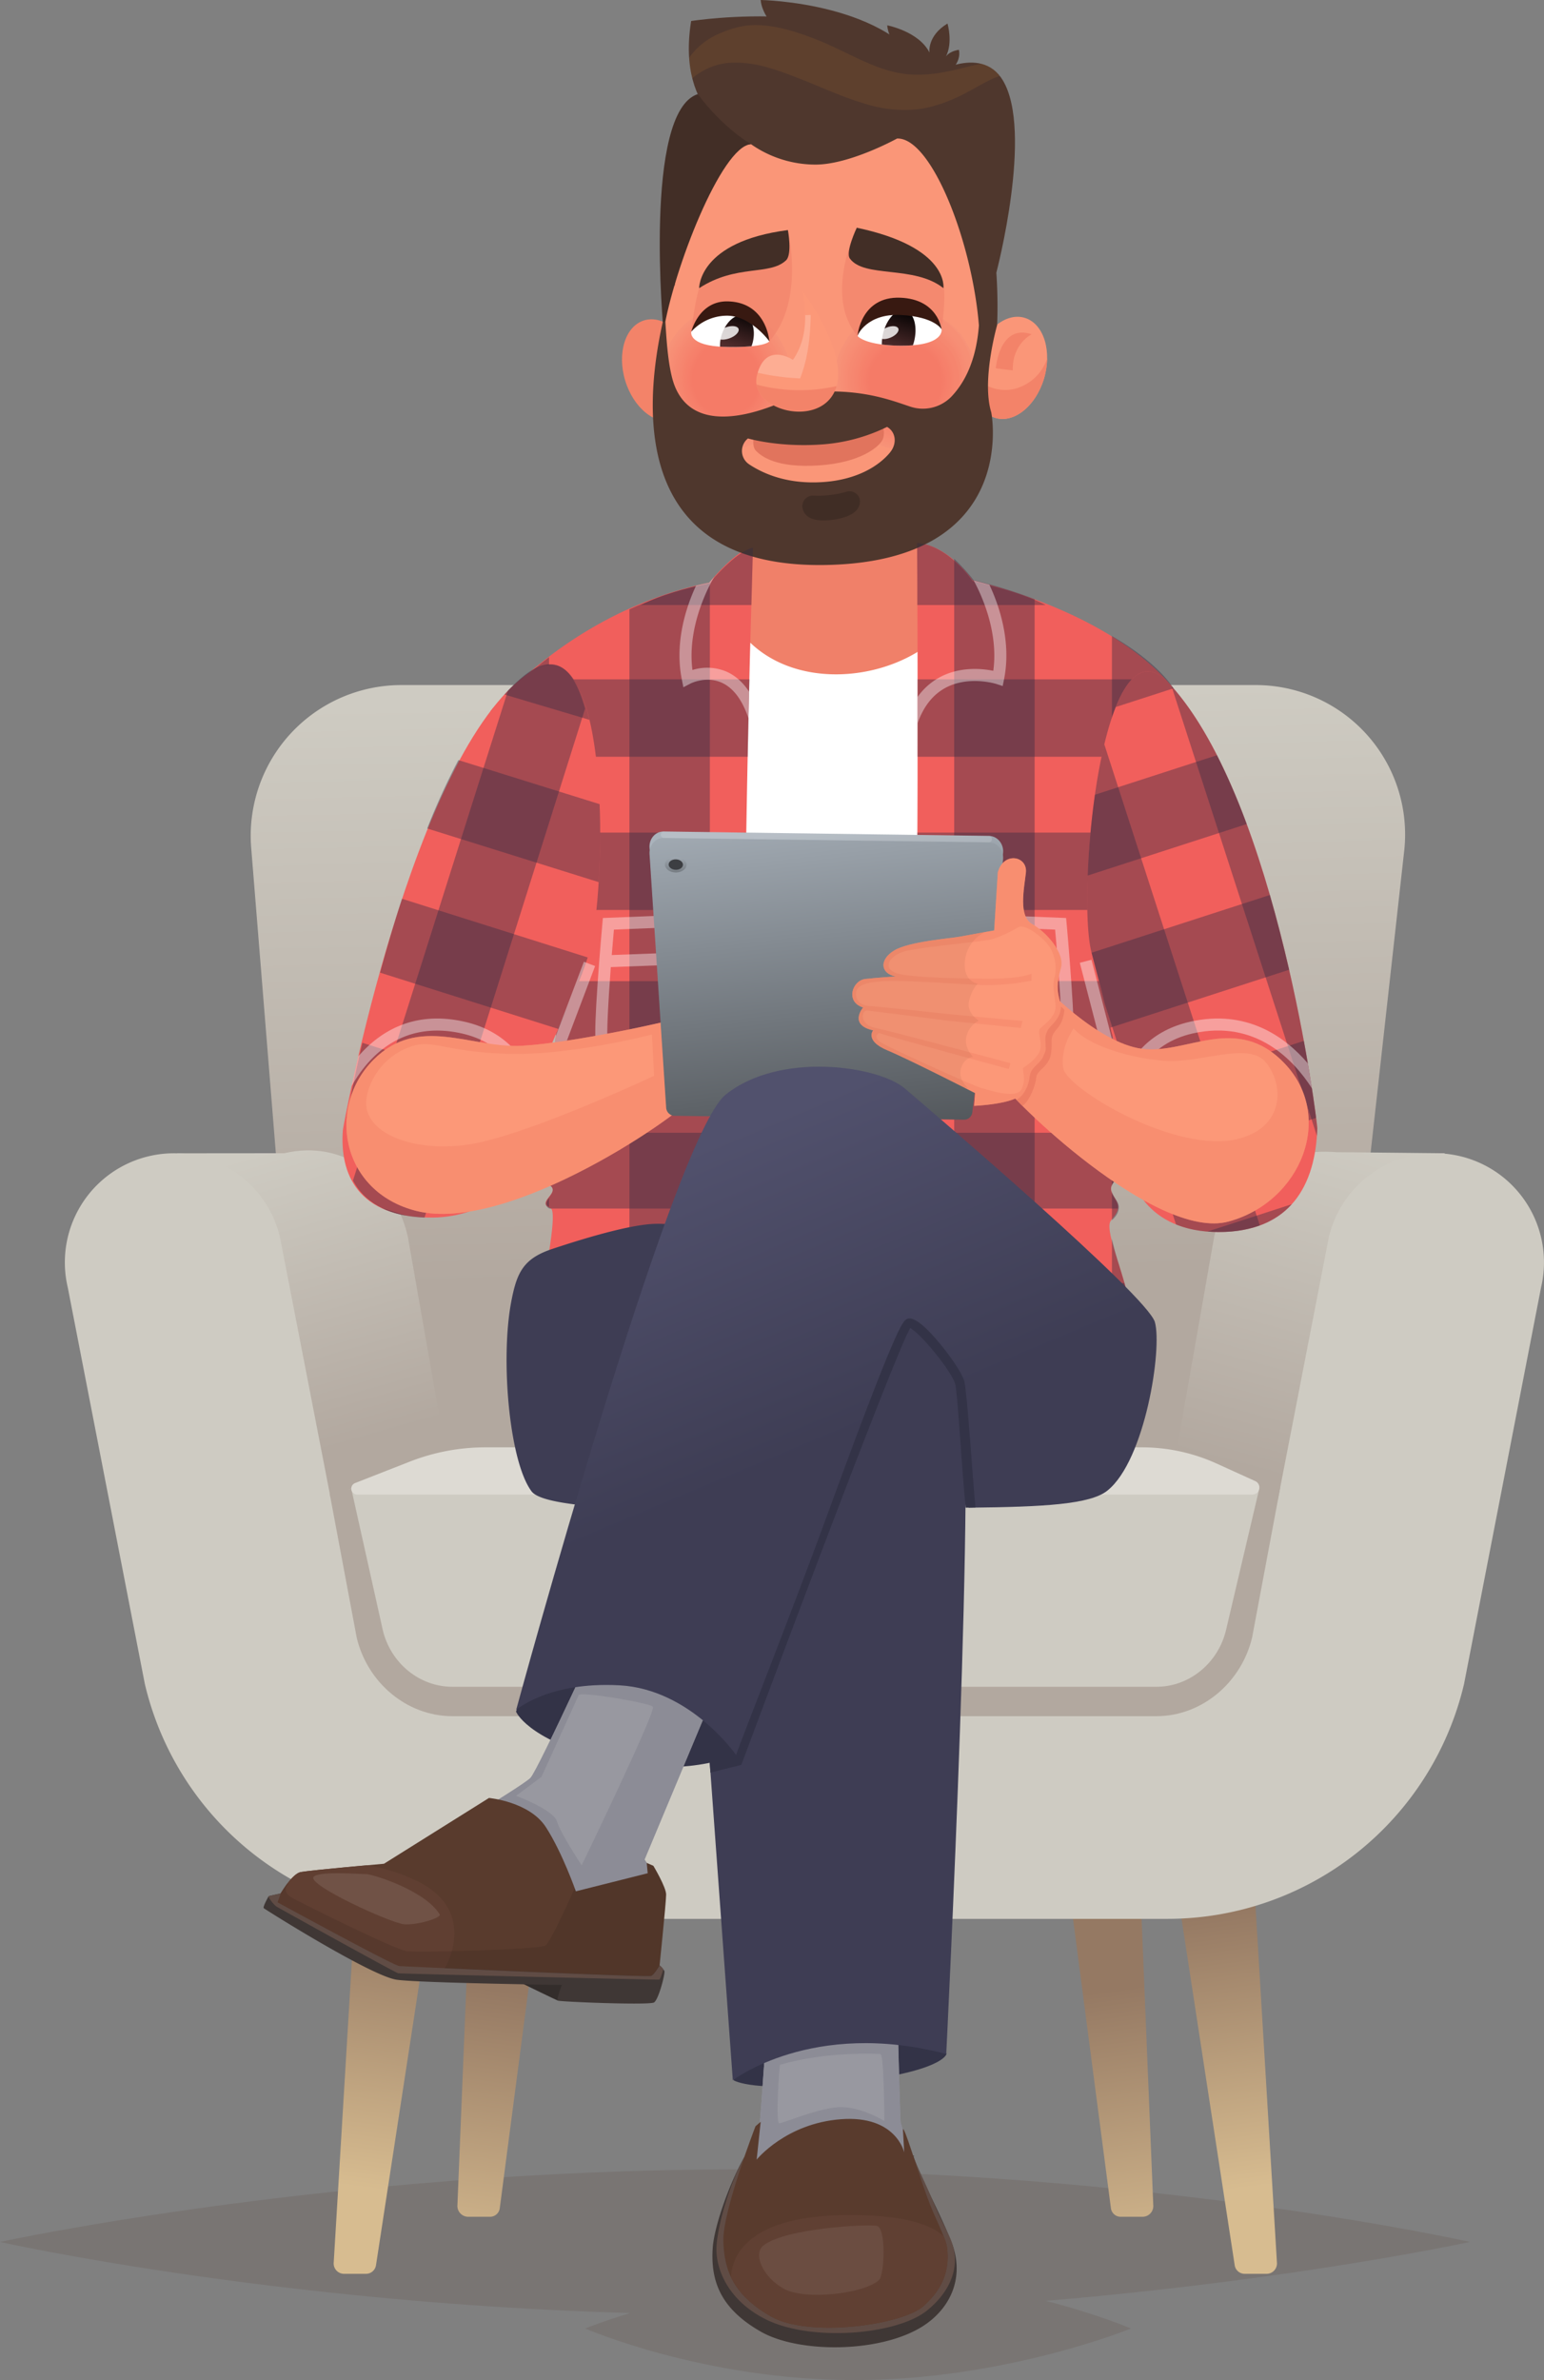 <svg xmlns="http://www.w3.org/2000/svg" xmlns:xlink="http://www.w3.org/1999/xlink" viewBox="0 0 998.37 1537.9"><rect x="0" y="0" width="998.37" height="1537.9" fill="#808080" stroke="none"/><defs><style>.cls-1,.cls-101{fill:#42210b;}.cls-1,.cls-82{opacity:0.11;}.cls-2{fill:url(#Áåçûìÿííûé_ãðàäèåíò_15);}.cls-3{fill:url(#Áåçûìÿííûé_ãðàäèåíò_11);}.cls-4{fill:url(#Áåçûìÿííûé_ãðàäèåíò_11-2);}.cls-5{fill:url(#Áåçûìÿííûé_ãðàäèåíò_11-3);}.cls-6{fill:url(#Áåçûìÿííûé_ãðàäèåíò_11-4);}.cls-7{fill:url(#Áåçûìÿííûé_ãðàäèåíò_15-2);}.cls-8{fill:url(#Áåçûìÿííûé_ãðàäèåíò_15-3);}.cls-9{fill:#cecbc2;}.cls-10{fill:#b2a89f;}.cls-11{fill:#dddad3;}.cls-12,.cls-74{fill:#f08069;}.cls-111,.cls-112,.cls-13,.cls-81,.cls-83,.cls-85,.cls-90,.cls-98{fill:#fff;}.cls-14{fill:#f15f5c;}.cls-15{fill:#f38369;}.cls-16{fill:#381911;}.cls-17{fill:#fa9678;}.cls-18{opacity:0.45;}.cls-19{fill:#f49078;}.cls-20{fill:#f48f77;}.cls-21{fill:#f48e77;}.cls-22{fill:#f48d76;}.cls-23{fill:#f48c75;}.cls-24{fill:#f48b75;}.cls-25{fill:#f48a74;}.cls-26{fill:#f38973;}.cls-27{fill:#f38872;}.cls-28{fill:#f38772;}.cls-29{fill:#f38671;}.cls-30{fill:#f38570;}.cls-31{fill:#f38470;}.cls-32{fill:#f3836f;}.cls-33{fill:#f3826e;}.cls-34{fill:#f3816e;}.cls-35{fill:#f3806d;}.cls-36{fill:#f37f6c;}.cls-37{fill:#f37e6c;}.cls-38{fill:#f37d6b;}.cls-39{fill:#f37c6a;}.cls-40{fill:#f27b69;}.cls-41{fill:#f27a69;}.cls-42{fill:#f27968;}.cls-43{fill:#f27867;}.cls-44{fill:#f27767;}.cls-45{fill:#f27666;}.cls-46{fill:#f27565;}.cls-47{fill:#f27464;}.cls-48{fill:#f27363;}.cls-49{fill:#f27263;}.cls-50{fill:#f27162;}.cls-51{fill:#f27061;}.cls-52{fill:#f26f61;}.cls-53{fill:#f16e60;}.cls-54{fill:#f16d5f;}.cls-55{fill:#f16c5e;}.cls-56{fill:#f16b5e;}.cls-57{fill:#f16a5d;}.cls-58{fill:#f1695c;}.cls-59{fill:#f1685c;}.cls-60{fill:#f1675b;}.cls-61{fill:#f1665a;}.cls-62{fill:#f1655a;}.cls-63{fill:#f16459;}.cls-64{fill:#f16358;}.cls-65{fill:#f16258;}.cls-66{fill:#f16157;}.cls-67{fill:#f06056;}.cls-68{fill:#f05f55;}.cls-69{fill:#f05e55;}.cls-70{fill:#f05d54;}.cls-71{fill:#f05c53;}.cls-72{fill:#f05b53;}.cls-73{fill:#f05a52;}.cls-74{opacity:0.58;}.cls-75{fill:#e1745d;}.cls-76{fill:url(#Áåçûìÿííûé_ãðàäèåíò_4);}.cls-77{fill:url(#Áåçûìÿííûé_ãðàäèåíò_4-2);}.cls-78{fill:#422e26;}.cls-79{fill:#6c332e;}.cls-80{fill:#4f372d;}.cls-81{opacity:0.12;}.cls-82{fill:#dd892f;}.cls-83{opacity:0.82;}.cls-84{fill:#fc9878;}.cls-85{opacity:0.2;}.cls-86{opacity:0.19;}.cls-87{opacity:0.08;}.cls-88,.cls-90{opacity:0.4;}.cls-89{fill:#312a42;}.cls-91{fill:#333347;}.cls-92{fill:#f58569;opacity:0.5;}.cls-93{fill:#9898a0;}.cls-94{fill:#8c8c96;}.cls-95{fill:#e7745d;opacity:0.56;}.cls-96{fill:url(#Áåçûìÿííûé_ãðàäèåíò_6);}.cls-97{fill:url(#Áåçûìÿííûé_ãðàäèåíò_6-2);}.cls-98{opacity:0.15;}.cls-99{fill:url(#Áåçûìÿííûé_ãðàäèåíò_6-3);}.cls-100{fill:#3c3e42;}.cls-101{opacity:0.06;}.cls-102{fill:#3f3735;}.cls-103{fill:#604c45;}.cls-104{fill:#593b2d;}.cls-105{fill:#3e3d54;}.cls-106{fill:#332d2b;}.cls-107{fill:url(#Áåçûìÿííûé_ãðàäèåíò_17);}.cls-108{fill:#603f32;}.cls-109{opacity:0.09;}.cls-110{fill:#604033;}.cls-111{opacity:0.07;}.cls-112{opacity:0.1;}</style><linearGradient id="Áåçûìÿííûé_ãðàäèåíò_15" x1="533.21" y1="448.91" x2="541.96" y2="825.29" gradientUnits="userSpaceOnUse"><stop offset="0" stop-color="#cecbc2"/><stop offset="1" stop-color="#b2a89f"/></linearGradient><linearGradient id="Áåçûìÿííûé_ãðàäèåíò_11" x1="229.42" y1="1413.36" x2="253.51" y2="1235.36" gradientUnits="userSpaceOnUse"><stop offset="0" stop-color="#d7bc90"/><stop offset="1" stop-color="#957963"/></linearGradient><linearGradient id="Áåçûìÿííûé_ãðàäèåíò_11-2" x1="295.89" y1="1469.34" x2="320.75" y2="1285.7" gradientTransform="matrix(1, 0, 0.03, 1, -37.93, 0)" xlink:href="#Áåçûìÿííûé_ãðàäèåíò_11"/><linearGradient id="Áåçûìÿííûé_ãðàäèåíò_11-3" x1="1315.04" y1="1413.36" x2="1339.14" y2="1235.36" gradientTransform="matrix(-1, 0, 0, 1, 2127.12, 0)" xlink:href="#Áåçûìÿííûé_ãðàäèåíò_11"/><linearGradient id="Áåçûìÿííûé_ãðàäèåíò_11-4" x1="1381.51" y1="1469.34" x2="1406.37" y2="1285.7" gradientTransform="matrix(-1, 0, -0.03, 1, 2165.05, 0)" xlink:href="#Áåçûìÿííûé_ãðàäèåíò_11"/><linearGradient id="Áåçûìÿííûé_ãðàäèåíò_15-2" x1="166.37" y1="744.99" x2="220.41" y2="934.99" xlink:href="#Áåçûìÿííûé_ãðàäèåíò_15"/><linearGradient id="Áåçûìÿííûé_ãðàäèåíò_15-3" x1="883.15" y1="735.98" x2="823.79" y2="954.21" xlink:href="#Áåçûìÿííûé_ãðàäèåíò_15"/><linearGradient id="Áåçûìÿííûé_ãðàäèåíò_4" x1="473.64" y1="247.36" x2="484.05" y2="219.61" gradientTransform="translate(-5.37 -9.04) rotate(-1.2)" gradientUnits="userSpaceOnUse"><stop offset="0" stop-color="#5c3333"/><stop offset="1"/></linearGradient><linearGradient id="Áåçûìÿííûé_ãðàäèåíò_4-2" x1="577.81" y1="250.61" x2="587.56" y2="221.06" xlink:href="#Áåçûìÿííûé_ãðàäèåíò_4"/><linearGradient id="Áåçûìÿííûé_ãðàäèåíò_6" x1="527.25" y1="537.76" x2="548.74" y2="695.78" gradientTransform="matrix(1, 0.01, 0, 1, 0, -6.31)" gradientUnits="userSpaceOnUse"><stop offset="0" stop-color="#aab3bc"/><stop offset="1" stop-color="#4c5054"/></linearGradient><linearGradient id="Áåçûìÿííûé_ãðàäèåíò_6-2" x1="523.64" y1="504.99" x2="554.73" y2="753.76" xlink:href="#Áåçûìÿííûé_ãðàäèåíò_6"/><linearGradient id="Áåçûìÿííûé_ãðàäèåíò_6-3" x1="436.86" y1="552.86" x2="437.3" y2="576.08" xlink:href="#Áåçûìÿííûé_ãðàäèåíò_6"/><linearGradient id="Áåçûìÿííûé_ãðàäèåíò_17" x1="442.17" y1="745.42" x2="522.7" y2="937.62" gradientUnits="userSpaceOnUse"><stop offset="0" stop-color="#51516d"/><stop offset="1" stop-color="#3e3d54"/></linearGradient></defs><g id="Layer_2" data-name="Layer 2"><g id="Ñëîé_1" data-name="Ñëîé 1"><path class="cls-1" d="M950.49,1448.68s-209.4-46.87-471.88-46.87S0,1448.68,0,1448.68s176,39.37,407.43,45.94c-18.27,5.58-29,10-29,10s76.59,33.32,174,33.32,178.8-33.32,178.8-33.32-21-9.16-55.11-17.87C837.71,1473.13,950.49,1448.68,950.49,1448.68Z"/><path class="cls-2" d="M855.83,1018.2H200.42L162.5,548.75a97.38,97.38,0,0,1,97-106.08H812a96.56,96.56,0,0,1,95.83,108.41Z"/><path class="cls-3" d="M236.67,1469.28H222.46a6.7,6.7,0,0,1-6.7-6.9l14.33-237.76h49.75L243.1,1463.88A6.52,6.52,0,0,1,236.67,1469.28Z"/><path class="cls-4" d="M316.86,1432.41H302.65a7,7,0,0,1-6.9-6.9l10-245.42H355.5L323.14,1427A6.31,6.31,0,0,1,316.86,1432.41Z"/><path class="cls-5" d="M804.82,1469.28H819a6.7,6.7,0,0,0,6.7-6.9L811.4,1224.62H761.66l36.73,239.26A6.52,6.52,0,0,0,804.82,1469.28Z"/><path class="cls-6" d="M724.63,1432.41h14.22a6.93,6.93,0,0,0,6.89-6.9l-10-245.42H686L718.35,1427A6.31,6.31,0,0,0,724.63,1432.41Z"/><path class="cls-7" d="M149.86,975.52H294.72L263.61,798.61c-8.94-37.89-41.84-62.37-79.74-53.43h0l-69.22.06Z"/><path class="cls-8" d="M899,975.52H754.1l31.1-176.91c8.95-37.89,39.95-57.13,79.22-54.09l2.17,0,67.58.69Z"/><path class="cls-9" d="M814,963c-13.92-6.55-34.39-8.85-48.33-15.34-4.89-2.28-9.83-4.36-14.73-6.5H276.25A14.86,14.86,0,0,1,274,942.4l-3.52,1.54c-3.47,2-90.58,37.13-99.9,40v133.49a11.17,11.17,0,0,0,11.13,11.14H867.83A11.17,11.17,0,0,0,879,1117.45V997.08C854.81,987.84,837.36,974.05,814,963Z"/><path class="cls-9" d="M944.06,747.08a70.51,70.51,0,0,0-84.83,52.43l-49.83,256.3a55.67,55.67,0,0,1-54.28,43.09h-470a55.67,55.67,0,0,1-54.27-43.09L181.05,799.53a70.49,70.49,0,0,0-84.8-52.42h0a70.49,70.49,0,0,0-52.43,84.81L93.65,1088.1a197,197,0,0,0,191.51,151.81h470a197,197,0,0,0,191.51-151.77L996.47,831.9a70.52,70.52,0,0,0-52.41-84.82Z"/><path class="cls-10" d="M230.65,1058.18c6.82,28.92,32.27,50.77,61.88,50.77H747.75c29.61,0,55.06-22,61.89-50.89l18.19-96.92-13.54.67-21.54,91.55c-5,21-23.47,36.59-45,36.59H292.53c-21.53,0-40-15.53-45-36.58l-20.39-91.44-14,3.05Z"/><path class="cls-11" d="M809.78,965.75H231a3.85,3.85,0,0,1-1.4-7.44l35.3-13.82a134.29,134.29,0,0,1,49-9.26H738.35a116.75,116.75,0,0,1,48.25,10.44l25.06,11.38A4.55,4.55,0,0,1,809.78,965.75Z"/><path class="cls-12" d="M605,372.7a398.46,398.46,0,0,0-64.55-5,333.78,333.78,0,0,0-66.14,6.3V480.26H605Z"/><path class="cls-12" d="M538.06,270.51h0c-29.52-.17-51.49,11.12-50,30.33l-2.17,69.67v30.95c1.48,19.21,33.14,11,62.65,11.16s48.37,5.51,46.89-13.71l-2.39-53-3-38.74C588.49,287.92,567.58,270.68,538.06,270.51Z"/><path class="cls-13" d="M615.33,398.41a61.18,61.18,0,0,1-22.48,23.12c-32,19.23-79.68,20.58-107.61-6.14a75.07,75.07,0,0,1-20.64-34.57V825c0,16.69-3.23,37.55.46,53.78,9.4-7.07,20-3.4,28.94,3,7.86,5.65,16.19,12.7,25.82,11.64,7.61-.85,13.76-6.68,21.16-8.64,9.92-2.64,20.3,2,30.57,1.74,8.07-.2,15.8-3.44,23.86-4,12.86-.83,20.91,1.1,20.33-13.06-.2-5-.41-9.87-.41-14.85V398.41Z"/><path class="cls-14" d="M486.91,353.2c-11.58,2.6-28.29,23.33-28.29,23.33-89.63,18.16-141.48,83-141.48,83L326,596.92l38.42,7.28c-.33,18.12-3.94,35.3-4.28,53.42-.16,9-6,72-3.36,79.3,1.54,4.29,6,8,4.86,12.41-2.86,1.66-5.82,3.41-7.66,6.16s-2.18,6.8.13,9.16c1,1.06,2.55,1.75,3.08,3.14,1.52,3.94-6.28,7.67-3.9,11.16.68,1,2,1.37,3,2,4.79,3.17-6.75,59.47-9.29,64.28s-2.82,11.58,1.45,15c2.9,2.29,7.88,3.43,7.74,7.12-.11,2.92-3.68,4.55-4.45,7.36s1.75,5.68,4.58,6.39c2.54.64,5.81-.06,8.32-.47-.74.12,3.35,4.45,3.72,4.71,2.36,1.65,5.74,2.12,8.49,2.73,9.86,2.22,19.67,3.91,29.39,6.73a108.41,108.41,0,0,1,54.18,36.1s10.38-14.72,11.59-16.55c14.31-21.8,11.88-46.73,11.06-71.56-.93-28.32-1.42-56.64-1.7-85-.61-61-.21-122.11.63-183.16q1.05-77.08,3-154.14C485.63,398.07,486.3,375.63,486.91,353.2Z"/><path class="cls-14" d="M593,350.86c.09,8.59.11,17.17.15,25.75q.12,26.56.15,53.14,0,36.71,0,73.42-.1,43.29-.4,86.58-.33,46.34-.95,92.64-.63,45.79-1.67,91.59c-.66,28-1.93,56.06-2.5,84.09s6.84,55,24.57,77.14c4.34-7.3,13.52-18.06,15.2-19.84A117.8,117.8,0,0,1,647,898.63c14.28-9.71,32.15-13.31,49.14-14.18,5.75-.29,21.35,3.32,25.3-.76a7.74,7.74,0,0,0,.82-9.14c-2.18-3.62-7.09-5.73-7.51-9.94a21.34,21.34,0,0,0,7.58-5c2-2.28,6.68-3.13,7.66-6,4.92-14.48-17.18-57.49-11.74-64.77,2.12-2.83,4.93-5.69,4.76-9.23-.21-4.41-5.09-7.84-4.52-12.22.49-3.77,4.78-6,5.7-9.7s-1.91-7.27-4.33-10.29-4.69-7.22-2.68-10.53c1-1.59,2.73-2.53,3.85-4,2.78-3.7.68-8.94-1.48-13-3.86-7.34-1.54-9.6.09-16.36,1.78-7.38-.05-17.25-.14-24.84q-.32-25.57-.62-51.16l30-17.43,9.71-165.21s-30.24-45-129.65-69.94C628.91,374.92,613.14,352.16,593,350.86Z"/><ellipse class="cls-15" cx="426.29" cy="239.26" rx="23.03" ry="33.68" transform="translate(-50.99 133.57) rotate(-16.82)"/><path class="cls-16" d="M486.2,45.45s0-.2-.08-.54Z"/><path class="cls-17" d="M638.32,227.26c-.77-43.31-8.24-97.94-17.73-130-7.7-41.79-126.4-59.13-160-.83C450,123.38,433,173.59,428,223.22c0-.54,0-.85,0-.85s-29.46,132.32,87.85,138.06,129.07-56.32,122.48-133.18Z"/><g class="cls-18"><ellipse class="cls-19" cx="469.42" cy="245.08" rx="42.12" ry="45.88" transform="translate(-1.74 3.36) rotate(-0.41)"/><ellipse class="cls-20" cx="469.42" cy="245.08" rx="41.74" ry="45.46" transform="translate(-1.74 3.36) rotate(-0.41)"/><ellipse class="cls-21" cx="469.42" cy="245.08" rx="41.35" ry="45.05" transform="translate(-1.74 3.36) rotate(-0.41)"/><ellipse class="cls-22" cx="469.42" cy="245.08" rx="40.97" ry="44.63" transform="translate(-1.74 3.36) rotate(-0.41)"/><ellipse class="cls-23" cx="469.42" cy="245.08" rx="40.59" ry="44.21" transform="translate(-1.74 3.36) rotate(-0.41)"/><ellipse class="cls-24" cx="469.42" cy="245.08" rx="40.21" ry="43.79" transform="translate(-1.74 3.36) rotate(-0.41)"/><ellipse class="cls-25" cx="469.42" cy="245.08" rx="39.82" ry="43.38" transform="translate(-1.74 3.35) rotate(-0.41)"/><ellipse class="cls-26" cx="469.42" cy="245.08" rx="39.44" ry="42.96" transform="translate(-1.73 3.35) rotate(-0.41)"/><ellipse class="cls-27" cx="469.42" cy="245.08" rx="39.06" ry="42.54" transform="translate(-1.74 3.36) rotate(-0.41)"/><ellipse class="cls-28" cx="469.42" cy="245.08" rx="38.67" ry="42.13" transform="translate(-1.74 3.36) rotate(-0.41)"/><ellipse class="cls-29" cx="469.42" cy="245.08" rx="38.29" ry="41.71" transform="translate(-1.74 3.36) rotate(-0.41)"/><ellipse class="cls-30" cx="469.42" cy="245.08" rx="37.91" ry="41.29" transform="translate(-1.74 3.35) rotate(-0.41)"/><ellipse class="cls-31" cx="469.42" cy="245.08" rx="37.53" ry="40.87" transform="translate(-1.74 3.36) rotate(-0.41)"/><ellipse class="cls-32" cx="469.42" cy="245.08" rx="37.14" ry="40.46" transform="translate(-1.74 3.36) rotate(-0.41)"/><ellipse class="cls-33" cx="469.42" cy="245.08" rx="36.76" ry="40.04" transform="translate(-1.74 3.36) rotate(-0.41)"/><ellipse class="cls-34" cx="469.42" cy="245.08" rx="36.38" ry="39.62" transform="translate(-1.74 3.36) rotate(-0.41)"/><ellipse class="cls-35" cx="469.42" cy="245.08" rx="35.99" ry="39.21" transform="translate(-1.74 3.36) rotate(-0.41)"/><ellipse class="cls-36" cx="469.42" cy="245.08" rx="35.61" ry="38.79" transform="translate(-1.74 3.36) rotate(-0.41)"/><ellipse class="cls-37" cx="469.42" cy="245.08" rx="35.23" ry="38.37" transform="matrix(1, -0.01, 0.01, 1, -1.74, 3.36)"/><ellipse class="cls-38" cx="469.42" cy="245.08" rx="34.85" ry="37.95" transform="translate(-1.74 3.36) rotate(-0.41)"/><ellipse class="cls-39" cx="469.42" cy="245.08" rx="34.46" ry="37.54" transform="translate(-1.74 3.36) rotate(-0.41)"/><ellipse class="cls-40" cx="469.42" cy="245.08" rx="34.08" ry="37.12" transform="translate(-1.74 3.36) rotate(-0.41)"/><ellipse class="cls-41" cx="469.42" cy="245.08" rx="33.7" ry="36.7" transform="translate(-1.74 3.36) rotate(-0.41)"/><ellipse class="cls-42" cx="469.42" cy="245.08" rx="33.31" ry="36.29" transform="translate(-1.74 3.35) rotate(-0.41)"/><ellipse class="cls-43" cx="469.42" cy="245.08" rx="32.93" ry="35.87" transform="translate(-1.73 3.35) rotate(-0.41)"/><ellipse class="cls-44" cx="469.42" cy="245.08" rx="32.55" ry="35.45" transform="translate(-1.74 3.36) rotate(-0.41)"/><ellipse class="cls-45" cx="469.42" cy="245.08" rx="32.16" ry="35.03" transform="translate(-1.74 3.36) rotate(-0.41)"/><ellipse class="cls-46" cx="469.42" cy="245.08" rx="31.78" ry="34.62" transform="translate(-1.73 3.35) rotate(-0.41)"/><ellipse class="cls-46" cx="469.42" cy="245.08" rx="31.4" ry="34.2" transform="translate(-1.73 3.35) rotate(-0.41)"/><ellipse class="cls-47" cx="469.42" cy="245.08" rx="31.02" ry="33.78" transform="translate(-1.73 3.35) rotate(-0.41)"/><ellipse class="cls-48" cx="469.42" cy="245.08" rx="30.63" ry="33.37" transform="translate(-1.74 3.36) rotate(-0.41)"/><ellipse class="cls-49" cx="469.42" cy="245.08" rx="30.25" ry="32.95" transform="translate(-1.74 3.36) rotate(-0.41)"/><ellipse class="cls-50" cx="469.42" cy="245.08" rx="29.87" ry="32.53" transform="translate(-1.73 3.35) rotate(-0.41)"/><ellipse class="cls-51" cx="469.42" cy="245.08" rx="29.48" ry="32.12" transform="translate(-1.73 3.35) rotate(-0.41)"/><ellipse class="cls-52" cx="469.42" cy="245.08" rx="29.1" ry="31.7" transform="translate(-1.74 3.35) rotate(-0.41)"/><ellipse class="cls-53" cx="469.42" cy="245.08" rx="28.72" ry="31.28" transform="translate(-1.73 3.35) rotate(-0.41)"/><ellipse class="cls-54" cx="469.42" cy="245.08" rx="28.34" ry="30.86" transform="translate(-1.74 3.36) rotate(-0.41)"/><ellipse class="cls-55" cx="469.42" cy="245.08" rx="27.95" ry="30.45" transform="translate(-1.74 3.35) rotate(-0.41)"/><ellipse class="cls-56" cx="469.42" cy="245.08" rx="27.57" ry="30.03" transform="translate(-1.73 3.35) rotate(-0.41)"/><ellipse class="cls-57" cx="469.42" cy="245.08" rx="27.19" ry="29.61" transform="translate(-1.74 3.35) rotate(-0.41)"/><ellipse class="cls-58" cx="469.42" cy="245.08" rx="26.8" ry="29.2" transform="translate(-1.73 3.35) rotate(-0.41)"/><ellipse class="cls-59" cx="469.42" cy="245.08" rx="26.42" ry="28.78" transform="translate(-1.73 3.35) rotate(-0.41)"/><ellipse class="cls-60" cx="469.42" cy="245.08" rx="26.04" ry="28.36" transform="translate(-1.73 3.35) rotate(-0.41)"/><ellipse class="cls-61" cx="469.42" cy="245.08" rx="25.66" ry="27.94" transform="translate(-1.73 3.34) rotate(-0.41)"/><ellipse class="cls-62" cx="469.42" cy="245.08" rx="25.27" ry="27.53" transform="translate(-1.73 3.34) rotate(-0.41)"/><ellipse class="cls-63" cx="469.42" cy="245.08" rx="24.89" ry="27.11" transform="translate(-1.73 3.35) rotate(-0.41)"/><ellipse class="cls-64" cx="469.42" cy="245.08" rx="24.51" ry="26.69" transform="translate(-1.73 3.35) rotate(-0.41)"/><ellipse class="cls-65" cx="469.42" cy="245.08" rx="24.12" ry="26.28" transform="translate(-1.73 3.35) rotate(-0.41)"/><ellipse class="cls-66" cx="469.42" cy="245.08" rx="23.74" ry="25.86" transform="translate(-1.73 3.34) rotate(-0.41)"/><path class="cls-67" d="M469.24,219.64c-12.9.09-23.27,11.55-23.17,25.6s10.63,25.37,23.53,25.28,23.28-11.56,23.18-25.61S482.14,219.54,469.24,219.64Z"/><ellipse class="cls-68" cx="469.42" cy="245.08" rx="22.97" ry="25.02" transform="translate(-1.73 3.35) rotate(-0.41)"/><ellipse class="cls-69" cx="469.42" cy="245.08" rx="22.59" ry="24.61" transform="translate(-1.74 3.35) rotate(-0.41)"/><ellipse class="cls-70" cx="469.42" cy="245.08" rx="22.21" ry="24.19" transform="translate(-1.73 3.35) rotate(-0.41)"/><path class="cls-71" d="M469.25,221.3c-12.05.09-21.75,10.8-21.65,23.93s9.94,23.71,22,23.62,21.75-10.8,21.66-23.93S481.31,221.22,469.25,221.3Z"/><path class="cls-72" d="M469.26,221.72c-11.85.09-21.37,10.61-21.28,23.51s9.77,23.29,21.61,23.2,21.37-10.61,21.28-23.51S481.1,221.64,469.26,221.72Z"/><path class="cls-73" d="M469.26,222.14c-11.63.08-21,10.42-20.9,23.09S458,268.1,469.59,268s21-10.42,20.89-23.09S480.89,222.05,469.26,222.14Z"/></g><g class="cls-18"><circle class="cls-19" cx="585.47" cy="244.86" r="45.88" transform="translate(42.95 574.11) rotate(-53.95)"/><circle class="cls-20" cx="585.47" cy="244.89" r="45.46" transform="translate(-48.76 222.6) rotate(-20.69)"/><circle class="cls-21" cx="585.47" cy="244.91" r="45.05" transform="translate(-41.66 147.62) rotate(-13.88)"/><circle class="cls-22" cx="585.47" cy="244.94" r="44.63" transform="translate(121.74 678.21) rotate(-65.76)"/><circle class="cls-23" cx="585.47" cy="244.96" r="44.21" transform="translate(-24.39 420.62) rotate(-38.77)"/><circle class="cls-24" cx="585.47" cy="244.99" r="43.79" transform="translate(86.3 636.94) rotate(-60.85)"/><circle class="cls-25" cx="585.47" cy="245.01" r="43.38" transform="translate(-1.77 485.75) rotate(-45)"/><circle class="cls-26" cx="585.47" cy="245.04" r="42.96" transform="translate(-1.79 485.76) rotate(-45)"/><circle class="cls-27" cx="585.47" cy="245.06" r="42.54" transform="matrix(0.5, -0.87, 0.87, 0.5, 80.31, 629.31)"/><circle class="cls-28" cx="585.47" cy="245.09" r="42.13" transform="translate(-1.82 485.77) rotate(-45)"/><circle class="cls-29" cx="585.47" cy="245.11" r="41.71"/><circle class="cls-30" cx="585.47" cy="245.14" r="41.29" transform="translate(-22.38 427.86) rotate(-39.45)"/><circle class="cls-31" cx="585.47" cy="245.16" r="40.87" transform="translate(-1.88 485.8) rotate(-45)"/><circle class="cls-32" cx="585.47" cy="245.19" r="40.46" transform="translate(-1.89 485.8) rotate(-45)"/><circle class="cls-33" cx="585.47" cy="245.21" r="40.04" transform="translate(173.75 728.31) rotate(-72.29)"/><circle class="cls-34" cx="585.47" cy="245.24" r="39.62" transform="translate(236.26 775.3) rotate(-79.35)"/><circle class="cls-35" cx="585.47" cy="245.26" r="39.21" transform="translate(229.68 770.95) rotate(-78.64)"/><circle class="cls-36" cx="585.47" cy="245.29" r="38.79" transform="translate(-1.97 485.83) rotate(-45)"/><circle class="cls-37" cx="585.47" cy="245.31" r="38.37" transform="translate(304.05 814.31) rotate(-86.42)"/><circle class="cls-38" cx="585.47" cy="245.34" r="37.95" transform="translate(82.5 632.62) rotate(-60.33)"/><circle class="cls-39" cx="585.47" cy="245.36" r="37.54" transform="translate(-2.02 485.85) rotate(-45)"/><circle class="cls-40" cx="585.47" cy="245.39" r="37.12" transform="translate(-45.99 180.24) rotate(-16.85)"/><circle class="cls-41" cx="585.47" cy="245.41" r="36.7" transform="translate(81.21 631.06) rotate(-60.15)"/><circle class="cls-42" cx="585.47" cy="245.44" r="36.29" transform="translate(238.16 776.84) rotate(-79.58)"/><circle class="cls-43" cx="585.47" cy="245.46" r="35.87" transform="matrix(1, -0.04, 0.04, 1, -9.15, 23.08)"/><circle class="cls-44" cx="585.47" cy="245.49" r="35.45" transform="translate(-47.62 292.83) rotate(-27.03)"/><circle class="cls-45" cx="585.47" cy="245.51" r="35.04" transform="translate(71.75 618.54) rotate(-58.74)"/><circle class="cls-46" cx="585.47" cy="245.54" r="34.62" transform="translate(-2.14 485.9) rotate(-45)"/><circle class="cls-46" cx="585.47" cy="245.57" r="34.2" transform="translate(201.37 751.08) rotate(-75.53)"/><circle class="cls-47" cx="585.47" cy="245.59" r="33.78" transform="translate(124.26 681.91) rotate(-66.17)"/><circle class="cls-48" cx="585.47" cy="245.62" r="33.37" transform="translate(-44.15 163.86) rotate(-15.36)"/><circle class="cls-49" cx="585.47" cy="245.64" r="32.95" transform="translate(-38.92 130.53) rotate(-12.32)"/><circle class="cls-50" cx="585.46" cy="245.67" r="32.53" transform="translate(-47.13 299.92) rotate(-27.67)"/><circle class="cls-51" cx="585.46" cy="245.69" r="32.12" transform="matrix(0.84, -0.55, 0.55, 0.84, -38.86, 361.22)"/><path class="cls-52" d="M585.24,214a31.7,31.7,0,1,0,31.92,31.47A31.69,31.69,0,0,0,585.24,214Z"/><circle class="cls-53" cx="585.46" cy="245.74" r="31.28" transform="translate(289.14 807.3) rotate(-84.95)"/><circle class="cls-54" cx="585.46" cy="245.77" r="30.86" transform="translate(-2.3 485.97) rotate(-45)"/><circle class="cls-55" cx="585.46" cy="245.79" r="30.45" transform="translate(-48.8 275.63) rotate(-25.47)"/><circle class="cls-56" cx="585.46" cy="245.82" r="30.03" transform="translate(93.91 647.77) rotate(-62.05)"/><circle class="cls-57" cx="585.46" cy="245.84" r="29.61" transform="translate(-49.38 259.08) rotate(-23.97)"/><circle class="cls-58" cx="585.46" cy="245.87" r="29.2" transform="translate(-48.2 204.74) rotate(-19.07)"/><circle class="cls-59" cx="585.46" cy="245.89" r="28.78" transform="translate(-49.42 233.64) rotate(-21.68)"/><circle class="cls-60" cx="585.46" cy="245.92" r="28.36" transform="translate(-26 417.27) rotate(-38.44)"/><circle class="cls-61" cx="585.46" cy="245.94" r="27.94" transform="translate(-49.05 271.37) rotate(-25.08)"/><circle class="cls-62" cx="585.46" cy="245.97" r="27.53" transform="translate(-33.32 103.23) rotate(-9.8)"/><circle class="cls-63" cx="585.46" cy="245.99" r="27.11" transform="translate(-44.95 169.46) rotate(-15.87)"/><circle class="cls-64" cx="585.46" cy="246.02" r="26.69" transform="translate(-30.07 402.25) rotate(-37.03)"/><circle class="cls-65" cx="585.46" cy="246.04" r="26.28" transform="translate(-49.54 254.63) rotate(-23.57)"/><circle class="cls-66" cx="585.46" cy="246.07" r="25.86" transform="translate(-45.99 313.81) rotate(-28.92)"/><circle class="cls-67" cx="585.46" cy="246.09" r="25.44" transform="translate(-49.49 233.41) rotate(-21.66)"/><path class="cls-68" d="M585.28,221.09a25,25,0,1,0,25.2,24.85A25,25,0,0,0,585.28,221.09Z"/><path class="cls-69" d="M585.28,221.54A24.61,24.61,0,1,0,610.07,246,24.6,24.6,0,0,0,585.28,221.54Z"/><circle class="cls-70" cx="585.46" cy="246.17" r="24.19" transform="translate(4.4 502.55) rotate(-46.61)"/><circle class="cls-71" cx="585.46" cy="246.19" r="23.77" transform="translate(-2.61 486.09) rotate(-45)"/><circle class="cls-72" cx="585.46" cy="246.22" r="23.36" transform="translate(-49.63 253.62) rotate(-23.48)"/><circle class="cls-73" cx="585.46" cy="246.25" r="22.94" transform="translate(-40.49 353.88) rotate(-32.57)"/></g><path class="cls-17" d="M663.06,205.53c-12.06-4.05-26.3,7.06-31.81,24.82s-.19,35.46,11.88,39.52,26.3-7.06,31.8-24.82S675.12,209.59,663.06,205.53Z"/><path class="cls-15" d="M665.23,247.16c-11.48,7.66-23.9,5.5-33-1.62.52,14.84-2.1,43.08-22.85,72.23-16.65,23.4-53.47,31.74-80.95,31.27-65.55-1.14-83.17-20.83-97.16-47.59,9.81,29.46,33,56.46,84.59,59,95.58,4.67,121.09-35.65,123.7-92.32a16.54,16.54,0,0,0,3.58,1.76c12.06,4.05,26.3-7.06,31.8-24.82a47.52,47.52,0,0,0,2.16-13.48A29.61,29.61,0,0,1,665.23,247.16Z"/><path class="cls-15" d="M643.88,238l11,1.35C654.43,222,667.14,216,667.14,216,646.18,208.91,643.88,238,643.88,238Z"/><path class="cls-74" d="M554,147.15s-21.8,44.48.61,70l54.23-4.35s3-18.3,1.19-29.94S554,147.15,554,147.15Z"/><path class="cls-75" d="M487.58,281.92s-1.8,6.47,1.42,9.57,12.51,11.17,40.79,9.23c26.68-1.83,38.59-11.94,40.86-16.55s-.56-11.17-.56-11.17Z"/><path class="cls-74" d="M452.08,186.2c-3.2,10.5-5.05,28.09-5.05,28.09l50.45,6.25c23.13-26,12-71.86,12-71.86S455.28,175.69,452.08,186.2Z"/><path class="cls-13" d="M585,195.57c-22.77-1.55-30.41,21.61-30.41,21.61s4.79,6.19,28.68,6.17c27.64,0,25.55-10.52,25.55-10.52S607.77,197.13,585,195.57Z"/><path class="cls-13" d="M447,214.29s-2.52,9.31,22.27,9.87c26,.59,28.18-3.62,28.18-3.62S471.9,175.15,447,214.29Z"/><path class="cls-76" d="M481.26,203.93c-5.45-1.67-12,4-14.69,12.65a23.49,23.49,0,0,0-1,7.41c1.18.08,2.43.14,3.77.17a142,142,0,0,0,16.58-.43c.14-.36.29-.71.41-1.09C489,214,486.7,205.6,481.26,203.93Z"/><path class="cls-77" d="M585.83,200.74c-5.45-1.87-12,4.39-14.65,14a32.79,32.79,0,0,0-1,7.86,101.47,101.47,0,0,0,13,.76c2.64,0,5-.1,7.13-.28.18-.52.36-1,.51-1.57C593.55,211.9,591.28,202.61,585.83,200.74Z"/><path class="cls-16" d="M470.54,194.75c-18.72-.4-23.51,19.54-23.51,19.54A31.22,31.22,0,0,1,469.39,204c15.88-.48,28.09,16.56,28.09,16.56S495.83,195.29,470.54,194.75Z"/><path class="cls-78" d="M452.08,186.2c24-15.65,45.6-7.93,56.21-18,4.05-3.84,1.18-19.53,1.18-19.53C451.45,156.17,452.08,186.2,452.08,186.2Z"/><path class="cls-78" d="M554,147.15s-7.47,15.74-4.49,19.87c9.27,12.88,41.64,4.16,60.51,19.17C610,186.19,614,159.78,554,147.15Z"/><path class="cls-16" d="M582.17,192.37c-25.54-1-27.63,24.32-27.63,24.32s5.88-14.3,28-13.14,26.28,9.28,26.28,9.28S606.6,193.32,582.17,192.37Z"/><path class="cls-79" d="M572.87,271.8l0,.09A.66.66,0,0,0,572.87,271.8Z"/><path class="cls-80" d="M536.87,40.09C415.69,50.68,436.14,184.81,436.14,184.81c6.39-40.15,30.34-90.28,49.43-91.66a72.91,72.91,0,0,0,41.74,13.21c22.24,0,52.72-16.83,52.72-16.83,22.16-1,49,67.13,53.08,122.39.94,12.64,11.63-2.2,11.63-2.2S655.62,29.72,536.87,40.09Z"/><path class="cls-80" d="M600.52,49.24c-37-54-153.62-35.66-153.62-35.66C436.86,76,480.59,89,480.59,89S581.44,68.89,597,79.38s47.27,96.74,47.27,96.74,24-91.22,4.2-124.17C634,27.76,600.52,49.24,600.52,49.24Z"/><path class="cls-80" d="M491.87,0c.59,8.22,7.86,16.43,7.86,16.43S624.08,97.17,600.52,49.24,491.87,0,491.87,0Z"/><path class="cls-80" d="M620,32.17c-6.88,1.21-8.43,4.51-8.43,4.51,4.78-9.18,1.09-21.47,1.09-21.47C599.39,23.21,601,33.94,601,33.94c-6.89-13.69-27.31-17.56-27.31-17.56.89,11.42,13.33,22.82,14,23.17l10.88,15.86,21.8-3.9L618,41.79C621.42,36.64,620,32.17,620,32.17Z"/><path class="cls-78" d="M451.19,60.8c-35.43,11.59-22.14,153.42-22.14,153.42,6.39-40.15,37.46-119.69,56.54-121.07C485.59,93.15,467.68,83,451.19,60.8Z"/><path class="cls-81" d="M589.74,48.43s.19,0,0,0Z"/><path class="cls-81" d="M589.66,49h0Z"/><path class="cls-82" d="M634.43,41.22c-4.36.79-8.95,2-13.68,3.15-11.29,2.82-23.2,4.81-34.86,3.49-13.55-1.53-25.53-7.32-37.66-13.14-6.12-2.93-12.23-5.92-18.53-8.47-13.48-5.45-29.37-10.74-44.1-9.95-7.29.4-14.4,2.77-21.05,5.66a45.64,45.64,0,0,0-14.9,10.42,43.61,43.61,0,0,0-4,4.88,76,76,0,0,0,2,13.33c.46-.39.92-.78,1.43-1.19A44.63,44.63,0,0,1,458,44.07a39.93,39.93,0,0,1,12-3.32C487.56,39,504,45.74,520,52c6.54,2.54,13.2,5.52,20.23,8.27a218,218,0,0,0,22,7.63c12.86,3.63,28.48,4.49,41.41.61,1.75-.53,3.48-1,5.15-1.53a118.54,118.54,0,0,0,17.48-7.83c5-2.72,9.31-5.19,13.1-7.06a46.63,46.63,0,0,1,7.12-3A21.59,21.59,0,0,0,634.43,41.22Z"/><path class="cls-81" d="M589.46,48.44h0Z"/><path class="cls-83" d="M469.25,211.54c-4,1.43-6.66,4.17-6,6.13s4.36,2.39,8.32,1,6.65-4.17,6-6.13S473.21,210.12,469.25,211.54Z"/><path class="cls-83" d="M573.16,211.72c-3.51,1.47-5.76,4.1-5,5.88s4.19,2,7.7.55,5.76-4.1,5-5.88S576.67,210.25,573.16,211.72Z"/><path class="cls-84" d="M512.67,232.52s-17.46-12.24-23.17,9.83,38.31,34.36,49.93,11.19-20.51-65.44-20.51-65.44S525.57,214.36,512.67,232.52Z"/><path class="cls-80" d="M633,210c-1.67,22.67-9.08,37.06-17.73,46.2a25.7,25.7,0,0,1-26.81,6.51c-13.89-4.63-34.59-12.82-71.12-8.64,0,0-64.62,36.92-81.07-4.71-4.77-12.08-5.51-35.17-6.05-41.43h-1.63c-13.42,59.89-17.49,159.75,106,157.14,125.38-2.65,106.39-98.55,106.39-98.55-6.46-21,3.86-56.74,3.86-56.74Zm-57.3,82.16c-7.49,9.16-21.6,17.58-42.34,19.25-2,.15-3.88.25-5.74.29-20.29.42-34.5-5.88-43.18-11.64a10.37,10.37,0,0,1-.81-16.75h0s20,5.9,47.78,3.88a113.65,113.65,0,0,0,42.18-11.34C579.47,279.22,580,286.83,575.68,292.11Z"/><path class="cls-85" d="M512.7,232.52s-17-11.51-22.76,8.34a155,155,0,0,0,27.41,3.67c5-12.66,6.57-26.3,6.88-41l-3.59.09C520.78,212.41,519.31,223.2,512.7,232.52Z"/><path class="cls-15" d="M489.18,248.5c2.88,18,39.76,25.95,50.25,5a22.29,22.29,0,0,0,1.51-4A109.06,109.06,0,0,1,489.18,248.5Z"/><path class="cls-86" d="M547.43,317.7a65.91,65.91,0,0,1-21.32,2.57,6.83,6.83,0,0,0-7.12,8.38c1.17,4.73,5.75,9.13,19.58,7.2,13.49-1.88,17.17-6.9,17.48-11.44S551.82,316.48,547.43,317.7Z"/><path class="cls-87" d="M521.87,945.62s-112-19.9,14.86-25.08,16.64,26.06,16.64,26.06Z"/><g class="cls-88"><path class="cls-89" d="M719,745.7V767c0-3.48,4.49-5.69,5.37-9.22.93-3.75-1.79-7.27-4.21-10.29C719.72,746.89,719,746.31,719,745.7Z"/><path class="cls-89" d="M730.17,853.65c3.66-10.77-8.17-37.32-11.17-53.21v62.23c2-.83,2.56-1.8,3.63-3C724.64,857.38,729.19,856.53,730.17,853.65Z"/><path class="cls-89" d="M719,769.37v19.09c3-2.7,4.59-5.45,4.43-8.81C723.25,775.91,719,772.87,719,769.37Z"/><path class="cls-89" d="M669,387.15a321.7,321.7,0,0,0-39.39-12.23A132.52,132.52,0,0,0,617,361.09V929.93c5-6.38,9.81-13.18,11.11-14.56a117.1,117.1,0,0,1,19.25-16.74A71.79,71.79,0,0,1,669,888.72Z"/><path class="cls-89" d="M719,411V707.28a18.66,18.66,0,0,1,.82-3.78c1.78-7.38-.17-17.25-.26-24.84-.21-17-.48-34.11-.68-51.16l30-17.43,9.93-165.21S750,429,719,411Z"/><path class="cls-89" d="M722.44,874.55c-.92-1.53-1.44-2.79-3.44-4v14.63a3.36,3.36,0,0,0,2.74-1.44C724,881.33,724.14,877.37,722.44,874.55Z"/><path class="cls-89" d="M719,717.79v17.52c0-.79,1.52-1.51,2.21-2.42,2.78-3.7.8-8.94-1.36-13A5.26,5.26,0,0,1,719,717.79Z"/></g><g class="cls-88"><path class="cls-89" d="M591.93,682.67c0,.56,0,1.28,0,2.28H719.71c-.14-2-.25-4.31-.27-6-.18-14.79-.36-31-.54-45H592.49C592.33,649,592.15,666.63,591.93,682.67Z"/><path class="cls-89" d="M593.29,489H756l2.54-43.28A44.77,44.77,0,0,0,753,439H593.31C593.33,454,593.31,471,593.29,489Z"/><path class="cls-89" d="M721,733.49c.5-.67.84-1.54,1-1.54H591.15c-.26,13-.55,28.43-.89,42.84-.06,2.19-.13,3.16-.19,6.16H722.9a7.09,7.09,0,0,0,.05-1.09c-.22-4.41-5.1-8-4.53-12.33.49-3.76,4.79-6.06,5.71-9.74s-1.91-7.31-4.33-10.32-4.69-6.94-2.68-10.24C718.09,735.64,719.85,735,721,733.49Z"/><path class="cls-89" d="M606.22,925c1.89,5,3.92,5.7,6.11,8.43,1.53-2.56,3.65-3.43,5.84-8.43Z"/><path class="cls-89" d="M587.76,858.37A142.6,142.6,0,0,0,588.83,879H723.29a7.24,7.24,0,0,0-1.09-4.2c-2.18-3.62-7.09-5.83-7.51-10a21.5,21.5,0,0,0,7.57-5c2-2.28,6.69-3.06,7.67-5.94,1.84-5.42-.11-14.82-3-24.82H588.56C588.25,839,588,848.6,587.76,858.37Z"/><path class="cls-89" d="M593,350.86c.08,8.59.11,17.63.15,26.22,0,4.46,0,7.87,0,13.87h83c-13.67-7-29.36-11.06-47.32-15.57C628.89,375.38,613.11,352.16,593,350.86Z"/><path class="cls-89" d="M593.16,538c-.07,16-.15,33-.26,50H750.24l2.83-50Z"/></g><g class="cls-88"><path class="cls-89" d="M355,870.77c-1,1.23-2.3,2.41-2.72,3.93-.59,2.17,1.72,4.36,2.72,5.57Z"/><path class="cls-89" d="M459,376.41c0,.07.35.12.35.12A244.16,244.16,0,0,0,407,393.78V894.67s-.16.07,0,.12c20.31,5.88,39,17.86,52,34Z"/><path class="cls-89" d="M348.72,860.22c1.78,1.4,5.28,2.37,6.28,3.77V812.13c-3,15.2-6.32,30.71-7.6,33.14C344.86,850.08,344.45,856.85,348.72,860.22Z"/><path class="cls-89" d="M317.39,459.51l9,137.41L355,602.31V424.67C331,443.21,317.39,459.51,317.39,459.51Z"/><path class="cls-89" d="M354.27,755.49c-1.84,2.75-2,6.8.27,9.16.1.11.46.21.46.31V754.87C355,755.08,354.41,755.28,354.27,755.49Z"/><path class="cls-89" d="M353.85,779c.29.43,1.15.74,1.15,1v-5.79C354,775.8,352.79,777.4,353.85,779Z"/></g><g class="cls-88"><path class="cls-89" d="M347,845.36c-2.55,4.81-2.82,11.54,1.45,14.91,2.9,2.28,7.88,3.41,7.74,7.1-.11,2.91-3.68,4.73-4.45,7.55-.37,1.35,0,2,.85,4H483.3c.94-11,.17-23.85-.23-35.87-.15-4.67-.28-9.13-.41-14.13H351.27C349.48,837,347.79,843.85,347,845.36Z"/><path class="cls-89" d="M356.8,737.52c1.54,4.29,6,7.71,4.85,12.11-2.85,1.66-5.81,3.26-7.65,6s-2.18,6.73.13,9.09c1,1,2.55,1.71,3.08,3.1,1.52,3.94-6.28,7.86-3.9,11.36.51.75,1.36,1.76,2.18,1.76H481.64c-.11-7-.2-14.75-.27-22.32-.09-9-.15-18.68-.2-26.68h-125A25.41,25.41,0,0,0,356.8,737.52Z"/><path class="cls-89" d="M458.6,377c-15.93,3.23-30.67,6.95-44.13,13.95h71.39c.35-13,.7-24.78,1-37.05C475.31,356.5,458.6,377,458.6,377Z"/><path class="cls-89" d="M322.19,538l3.13,50H481.85c0-6,.09-8.49.14-12.29.17-12.27.36-26.71.57-37.71Z"/><path class="cls-89" d="M456.92,925c1.2,4,2.37,2.71,3.5,4.12,0,0,1.24.88,2.9-4.12Z"/><path class="cls-89" d="M338,439c-13.69,12-20.9,21.37-20.9,21.37L319,489H483.5c.34-18,.71-35,1.11-50Z"/><path class="cls-89" d="M361.93,634c-.85,9-1.62,16-1.77,23.94-.06,3.32-.88,12.06-1.77,27.06h122.7c0-18,.12-34,.25-51Z"/></g><path class="cls-14" d="M221.7,730.22C221.94,727,266.56,486.48,342,434.77c54.57-37.41,50.33,143.12,38.92,181.36S338.38,697,341,746.82c.88,16.82-27.7,39.7-61.19,39.93C230.51,787.09,219.62,757.74,221.7,730.22Z"/><path class="cls-14" d="M851.8,729.19c.11-3.23-25.59-211.38-95.73-287.49C712.16,394,695.92,577.8,705.81,615.54s23.08,85.12,23.08,130.24c0,17.26,12.45,50.31,59.12,50.31S850.55,765.42,851.8,729.19Z"/><g class="cls-88"><path class="cls-89" d="M341.1,435.27a100.46,100.46,0,0,0-12.67,11.05L228.24,762.8c7,13.14,21,22.91,46.26,24l103.83-328.9C370.73,431.18,359.67,422.34,341.1,435.27Z"/></g><g class="cls-88"><path class="cls-89" d="M234.34,673.84c-5.1,21.89-8.58,39.36-10.37,48.94l113.5,35.83a21.52,21.52,0,0,0,3.5-12.44c-.76-13,1.15-25.3,4-37.39Z"/><path class="cls-89" d="M276.21,535.33,387.11,570c.86-15.61,1.36-33.07.59-50.38l-91.32-28.48A451.42,451.42,0,0,0,276.21,535.33Z"/><path class="cls-89" d="M259.92,580.76c-5.25,16.2-10,32.35-14.16,47.74l115.38,36.43c7-16.18,14.25-31.55,18.88-46.25Z"/><path class="cls-89" d="M247,780.62a59.7,59.7,0,0,0,15.5,4.9Z"/><path class="cls-89" d="M341.75,434.42c-5.24,3.65-10.69,9-15.61,14.35l55,16.36C374.35,436.71,362.19,420.2,341.75,434.42Z"/></g><g class="cls-88"><path class="cls-89" d="M714.07,481c-11.14,46.43-13.8,113.4-8.26,134.54,2.74,10.47,5.74,21.7,8.63,33.4l46,142.28c7.48,3,16.55,4.87,27.53,4.87a77.19,77.19,0,0,0,26.64-4.25Z"/><path class="cls-89" d="M851.53,734c.12-1.6.21-3.2.27-4.82.11-3.21-25.26-208.63-94.35-286Z"/></g><g class="cls-88"><path class="cls-89" d="M758.81,444.77c-.91-1-1.82-2.07-2.74-3.07-14.55-15.8-26.06-6.16-34.6,15.15Z"/><path class="cls-89" d="M806.13,532.48A419,419,0,0,0,786.91,488L708,513.54a511.92,511.92,0,0,0-4.68,52.21Z"/><path class="cls-89" d="M843.08,672.6,726.49,710.33a284.64,284.64,0,0,1,2.4,35.45,47.77,47.77,0,0,0,2.7,15.22L851,722.36C849.85,713.15,847.27,695.3,843.08,672.6Z"/><path class="cls-89" d="M833.56,626.62c-3.57-15.52-7.7-31.86-12.45-48.3L705.83,615.63c3.9,14.87,8.3,31.24,12.21,48.38Z"/><path class="cls-89" d="M835.28,778.15l-54.52,17.64c2.33.18,4.73.3,7.25.3C810.09,796.09,825.27,789.22,835.28,778.15Z"/></g><path class="cls-90" d="M469.91,434.05a32,32,0,0,0-22.16-1.12c-3.86-29.67,12.54-57.61,14.11-60.2-2,2.27-3.26,3.8-3.26,3.8q-4.32.89-8.52,1.9c-6,12.81-14.13,36.18-9.2,60.59l1,5.07,4.58-2.39c.1-.05,10.07-5.13,20.23-.56,7.48,3.37,13.27,11.1,17.29,23,.12-5.73.26-11.46.39-17.19C480.41,440.92,475.57,436.6,469.91,434.05Z"/><path class="cls-90" d="M642.27,433.46c-7.1-1.44-21.68-3-35.06,4.4a42.1,42.1,0,0,0-13.9,12.51q0,8.52,0,17.05c3.72-10.64,9.62-18.27,17.62-22.72,15.14-8.42,33.1-2.81,33.27-2.75l4.15,1.35.87-4.28c5-24.83-3.51-48.56-9.49-61.23q-5-1.38-10.13-2.69C633.89,382.92,645.86,407.54,642.27,433.46Z"/><path class="cls-90" d="M377.54,621.47l-18.08,47.75c-.5,7-1.18,16.09-1.8,25.39l.44.17,26.71-70.56Z"/><path class="cls-90" d="M698.22,622.14,719.45,704c0-.18.09-.34.13-.52,1.78-7.38-.05-17.25-.14-24.84,0-2-.05-4-.07-5.95l-13.62-52.52Z"/><path class="cls-90" d="M389.83,593.19l-.31,3.4c0,.19-1.76,19.32-3.08,38.53-2.82,40.78-1.25,42,.75,43.67,3.29,2.67,35.69,22.88,39.37,25.17l2.18,1.36,2.11-1.47c39.77-27.85,40.74-32.5,41-34,1-4.77,2.35-64.07,2.61-75.9l.1-4.14Zm76.81,4.69c-.11,5.17-.25,10.82-.4,16.59l-70.67,2.65c.44-5.45.9-11,1.39-16.43ZM428.49,696c-12.76-8-31.17-19.58-35.59-22.66-.72-4.89.31-25.17,2.06-48.42L466,622.26c-.57,21.16-1.24,41.94-1.7,45.63C461.91,671.37,444.47,684.72,428.49,696Z"/><path class="cls-90" d="M692.76,635.12c-1.32-19.21-3.06-38.34-3.08-38.53l-.31-3.4-84.78-3.41.1,4.14c.26,11.83,1.61,71.13,2.61,75.9.31,1.53,1.28,6.18,41.05,34l2.11,1.47,2.18-1.36c3.68-2.29,36.08-22.5,39.37-25.17C694,677.17,695.58,675.9,692.76,635.12Zm-10.52-34.43c.49,5.46,1,11,1.39,16.43L613,614.47c-.15-5.77-.29-11.42-.4-16.59Zm4.06,72.65c-4.42,3.08-22.83,14.69-35.59,22.66-16-11.28-33.41-24.62-35.85-28.11-.46-3.73-1.13-24.49-1.7-45.63l71.08,2.66C686,648.16,687,668.44,686.3,673.34Z"/><path class="cls-90" d="M300.34,660.21c-33.08-7.47-55,6.57-68.66,22.38-1.64,7-3.09,13.53-4.33,19.28,10-17.87,31.58-43,71.28-34.07,22.51,5.08,37,20.15,43,44.8.51,2.07.93,4.13,1.28,6.16a158.25,158.25,0,0,1,3.77-16.07C340.32,684.31,327.17,666.27,300.34,660.21Z"/><path class="cls-84" d="M438.09,657.87c-.52,1.14-67.58,16.06-100.55,17.88-33.13,1.83-66.79-20.22-96,9C211,715.38,220.41,770,269,782.4c60.76,15.5,175.64-64.89,180.69-75.35S438.09,657.87,438.09,657.87Z"/><path class="cls-90" d="M848.29,703.23c-.75-4.84-1.63-10.25-2.64-16.14C830.74,669.7,805.9,652,769.52,660.21c-24.78,5.59-37.89,21.42-44.73,38.29,1,6.31,1.86,12.66,2.52,19,3.79-20,14.65-43.11,43.93-49.72C812.32,658.53,836.89,685.38,848.29,703.23Z"/><path class="cls-91" d="M474.44,1344.24s12.22,8.34,74,1.33S612,1327.22,612,1327.22L607,1306l-107.26,3.75-22.18,26.77-3,5.86Z"/><path class="cls-92" d="M438.09,657.87c-.52,1.14-67.58,16.06-100.55,17.88-33.13,1.83-66.79-20.22-96,9C211,715.38,220.41,770,269,782.4c60.76,15.5,175.64-64.89,180.69-75.35S438.09,657.87,438.09,657.87ZM302.93,739.56c-37.09,5.47-71.31-8.21-65.56-32.21a43.55,43.55,0,0,1,27.19-30.69c15-5.77,21.1,2.73,62.36,4.25s94.66-12.45,94.66-12.45l1.36,26.73S340,734.09,302.93,739.56Z"/><path class="cls-93" d="M497.72,1280.09s-5.73,88.26-6.91,96.24-18.61,55.83-19.49,68.06,27.81,53.17,45.87,55.83,74.63-11.07,76.57-12.67,17.76-23.49,16-25.08-26.91-89.33-27.4-90.93-3.57-128.14-3.57-128.14Z"/><path class="cls-94" d="M609.81,1462.47c-1.72-1.6-26.91-89.33-27.4-90.93s-3.57-128.14-3.57-128.14l-81.12,36.69s-5.73,88.26-6.91,96.24-18.61,55.83-19.49,68.06,27.81,53.17,45.87,55.83,74.63-11.07,76.57-12.67S611.52,1464.06,609.81,1462.47Zm-65.4-100.9c-13.5-.29-38.29,10.65-40.61,10.41s.09-37.62.57-37.76c30.09-8.89,62.37-7,64.88-7s2.56,43.26,2.56,43.26S557.91,1361.86,544.41,1361.57Z"/><path class="cls-84" d="M673.22,634.91c.59,1.24,36.18,39,65.22,42.8s61.17-23.15,92.28,9.55c32.53,34.2,10.73,89.24-36.29,102.06S651.89,709,646.19,697.62,673.22,634.91,673.22,634.91Z"/><path class="cls-92" d="M830.72,687.26c-31.11-32.7-63.24-5.73-92.28-9.55s-64.63-41.56-65.22-42.8c0,0-32.74,51.34-27,62.71s101.23,104.53,148.24,91.7S863.25,721.46,830.72,687.26Zm-29.79,48.57c-39.93,10.4-111.19-32.25-113.44-45.6s6.73-25.71,6.73-25.71c8.9,10.48,34.52,19,58.36,20.91s54.74-12.9,66.13,1.24S831,728,800.93,735.83Z"/><path class="cls-95" d="M661.15,714.63c5.16-3.89,8.49-14.09,8.79-17.68.22-2.57,1.24-3.8,3.53-6s4.43-4.51,5.46-7.57c1.13-3.37,1.09-7,1.06-10.16v-.15a9.6,9.6,0,0,1,1.71-6c.46-.67,1-1.32,1.55-2a19.32,19.32,0,0,0,3.39-5.34,28.07,28.07,0,0,0,1.61-7.24c-1.52-1.47-3-2.91-4.28-4.27a24,24,0,0,1-1.4,10.1,15.5,15.5,0,0,1-2.7,4.13c-.58.72-1.18,1.46-1.74,2.26a14,14,0,0,0-2.47,8.43v.15c0,3,.06,6.08-.84,8.77-.76,2.28-2.64,4.2-4.34,5.82-2.54,2.42-4.5,4.59-4.85,8.71-.24,2.8-2.68,11.28-8.44,14C658.36,711.39,659.9,713.82,661.15,714.63Z"/><path class="cls-96" d="M623.46,719.35l-187.41-2.53a5.59,5.59,0,0,1-5.3-5.37L420,547.7c-.37-5.7,3.83-10.48,9.15-10.41l210.33,2.85c5.54.07,9.81,5.35,9.09,11.23L628.72,714.46A5.37,5.37,0,0,1,623.46,719.35Z"/><path class="cls-97" d="M623.46,723.52,436.05,721a5.57,5.57,0,0,1-5.3-5.36L420,551.86c-.37-5.69,3.83-10.47,9.15-10.4l210.33,2.84c5.54.08,9.81,5.36,9.09,11.24L628.72,718.63A5.37,5.37,0,0,1,623.46,723.52Z"/><path class="cls-98" d="M639.42,544.3l-210.14-2.84a2,2,0,0,1-1.95-2v-.28a1.91,1.91,0,0,1,1.95-1.91l210.14,2.83a2,2,0,0,1,1.94,2v.29A1.92,1.92,0,0,1,639.42,544.3Z"/><path class="cls-99" d="M443.94,558.77c0,2.79-3.12,5-7,5s-7-2.36-7-5.15,3.11-5,7-5S443.94,556,443.94,558.77Z"/><path class="cls-100" d="M441.61,558.73c0,1.86-2.07,3.34-4.63,3.31s-4.63-1.57-4.63-3.43,2.07-3.34,4.63-3.31S441.61,556.87,441.61,558.73Z"/><path class="cls-84" d="M642.85,601.22s-16.24,2.86-22.06,4-33.14,3.1-42.77,9.06-8.73,14.79,1.12,16.69c0,0-11,.66-19.55,1.61s-13.15,14.85-1.5,18.43c0,0-9.63,11.2,6.49,14.78,0,0-5.6,6.68,9.18,12.88s56.77,27.66,56.77,27.66l-.63,8.25s26.72-1.1,31-8,2.69-13.36,4.26-14.31,11-10,11-14.31-1.34-11.44,1.35-13.35,10.3-9.06,8.06-16.93-2.32-12.4.4-22.18-9.58-23.37-18.54-28.38-5.31-22.33-4.06-33.22c1.22-10.73-14.35-14-18.16-.21Z"/><path class="cls-92" d="M667.37,597.16c-9-5-5.31-22.33-4.06-33.22,1.22-10.73-14.35-14-18.16-.21l-2.3,37.49s-16.24,2.86-22.06,4-33.14,3.1-42.77,9.06-8.73,14.79,1.12,16.69c0,0-11,.66-19.55,1.61s-13.15,14.85-1.5,18.43c0,0-9.63,11.2,6.49,14.78,0,0-5.6,6.68,9.18,12.88s56.77,27.66,56.77,27.66l-.63,8.25s26.72-1.1,31-8,2.69-13.36,4.26-14.31,11-10,11-14.31-1.34-11.44,1.35-13.35,10.3-9.06,8.06-16.93-2.32-12.4.4-22.18S676.33,602.17,667.37,597.16Zm15.17,52.41c.67,7.15-7.39,12.52-9.74,14.84s.84,7.33,0,13.06-9.41,11.44-10.92,12.34,2.14,7.35-1.34,14-21.16.53-26.37-.9-55.76-24.32-63.32-28.61-2.35-6.8-2.35-6.8c3.92,1.61,83.81,23.25,83.81,23.25l1-3.75s-76.59-20.57-87.17-22.72-9.21-11.54-5.54-11.27,53.07,6.62,53.07,6.62L660,664.23l1.18-4.47L615,655.47s-46.35-5-52.4-5.37-9.23-3.4-9.07-8.05,4.2-7.15,17.14-8,42.69,1.43,61.5,2.32A146.11,146.11,0,0,0,667,633.65v-4.47c-10,4.11-34.22,3.15-34.22,3.15s-41.43-.15-52.18-3.19S575,618,583.85,615.05s48.48-6.26,56.2-7.87,18.31-8,18.31-8c3.11-1.86,10.58,2.15,17.63,9.3s7.39,18.06,5.88,23.07S681.87,642.41,682.54,649.57Z"/><path class="cls-101" d="M621.34,690.64c1.88-7.25,7.79-7.76,7.79-7.76s-5.91-5.66-4.3-13a15.86,15.86,0,0,1,8.06-10.36s-7.52-4.56-6.45-11.77a25,25,0,0,1,5.73-12.17s-9.57-1-8.23-14.72A23.12,23.12,0,0,1,637,602.26c-5.25.94-12.66,2.28-16.21,3-5.82,1.19-33.14,3.1-42.77,9.06s-8.73,14.79,1.12,16.69c0,0-11,.66-19.55,1.61s-13.15,14.85-1.5,18.43c0,0-9.63,11.2,6.49,14.78,0,0-5.6,6.68,9.18,12.88,11.06,4.64,37.36,17.82,49.89,24.17l2.26.1S619.47,697.88,621.34,690.64Z"/><path class="cls-102" d="M616.69,1453c-1.83-6.2-7.56-18.77-14.45-33.07-4.82-10-9.59-20.41-11.77-27l-90.76.88a4.08,4.08,0,0,1-.65,1.85,3.85,3.85,0,0,1-.23.38,6.9,6.9,0,0,1-3.68,2.8,7.48,7.48,0,0,1-5-.11,5.63,5.63,0,0,1-3.15-3.11,3.79,3.79,0,0,1-.3-1.68l-5.45,0c-8.33,14.37-19.5,43.62-20.43,59.08-1.28,21.08,5.14,38.82,31.19,53.66s82.75,13.7,108.54-6.24C615.65,1488.85,622.13,1471.44,616.69,1453Z"/><path class="cls-103" d="M615.06,1447.94c-2.57-6.55-6.3-12.44-12.82-28-4.28-10.22-9.59-20.41-11.77-27l-93.25.91,0,.08h0a3.45,3.45,0,0,0-.12.43,6.2,6.2,0,0,0,.09,1l-.07-.38a5.63,5.63,0,0,1-.61,3.59,6.9,6.9,0,0,1-3.77,3,7.51,7.51,0,0,1-5-.11,5.5,5.5,0,0,1-3.16-3.11,13.08,13.08,0,0,1-.35-4.39l-2.95,0c-8.33,14.37-16.83,41.46-17.94,56.92-1.06,14.7,7.2,35.66,32.09,47.94,29.48,14.55,84.62,9.85,104-5.83C614.22,1481.09,621.61,1464.62,615.06,1447.94Z"/><path class="cls-104" d="M488.51,1373.94l3.35-2.89-2.59,24.42s18.89-23.43,54.58-26.09,40.84,21.5,40.84,21.5l-.87-15.13c1.38-.61,8.15,23,15.8,44.14,5.07,14,12,26.16,12.74,32.21,2.52,19.51-7,30.42-15,37.87-13.23,12.28-74.21,20.92-98.83,6.9s-30.38-30.32-30.81-48.93C467.27,1428.71,488.51,1373.94,488.51,1373.94Z"/><path class="cls-105" d="M364.35,805.82c-21.2,6.78-22.65,17.08-27,38.69-8.5,42,7.81,116.23,17.47,121.24,14.08,7.3,92.35,11.35,92.35,11.35l26.68,367.14s51.36-39.73,138-17c0,0,20.57-409.45,9-437.42C602,844.09,456.69,793.38,432.53,791,419.07,789.59,388.65,798.06,364.35,805.82Z"/><path class="cls-105" d="M440,793.94a67.79,67.79,0,0,0-12.09-3c-14.26-1.43-46.48,8-70.72,16.06-18.81,6.26-23.08,15.15-26.71,34.64-6.94,37.26-1.14,102.9,13.25,122.05,7.59,10.11,62.81,11.09,96.27,12.69Z"/><path class="cls-91" d="M340,1088.33,333.67,1106s6.8,17.35,55.11,30.22c52.24,13.92,87.15-2.25,87.15-2.25s-23.15-48-58.82-57.64S340,1088.33,340,1088.33Z"/><path class="cls-93" d="M396.31,1037.82s-48,105.34-53.28,111-90.66,56.68-94.33,57.5-58.29,5-61.93,10.64-5.23,14.53-5.23,14.53,69.1,36.1,80.53,39.29,150.16,7.46,157.09,7,8.31-50.82,7.46-56.87-9.84-19.35-9.84-19.35l56.27-134.55S431.79,1032.58,396.31,1037.82Z"/><path class="cls-94" d="M416.78,1201.6l56.27-134.55s-41.26-34.47-76.74-29.23c0,0-48,105.34-53.28,111s-90.66,56.68-94.33,57.5-58.29,5-61.93,10.64-5.23,14.53-5.23,14.53,69.1,36.1,80.53,39.29,150.16,7.46,157.09,7,8.31-50.82,7.46-56.87S416.78,1201.6,416.78,1201.6Zm-40.67,3.71s-13.81-20.89-16-28.4-26.38-16.52-26.38-16.52l16.4-12.26s22.88-50.3,24.06-52.8,45.69,5,48,7.51S376.11,1205.31,376.11,1205.31Z"/><path class="cls-106" d="M337.71,1281.68s22.35,10.89,22.89,11,6.88-11.1,6.88-11.1Z"/><path class="cls-104" d="M316.18,1161.79s26.11,2.35,36.79,18.85,19.38,41.48,19.38,41.48l46.47-11.68-.63-6.68,4.28,1.88s8.22,13.69,8.25,18.53-4.65,50-4.65,50l-4.45,7.27s-158.71-7-162.39-8.23-82.17-40.5-81.37-42.92,10.1-19.38,16.62-20.61,53.81-5.38,53.81-5.38Z"/><path class="cls-102" d="M181.5,1223.45l-7.74,1.74s-4,7-3.22,7.8,69.82,44.19,86.14,46.29,106.59,3.33,106.59,3.33-3.49,9.29-2.67,10.09,59.33,3.12,62.31,1.23,7.35-18.91,6.68-20.34a12.12,12.12,0,0,0-3.09-3.6s-3.28,5.66-5.31,6.74-159.12-6.08-162.92-6.34-78.78-41.18-78.78-41.18Z"/><path class="cls-107" d="M333.75,1104.92S434.4,735.28,469.26,707.3s98.55-18.63,115.76-4,156.88,133.91,161.74,151-6.23,89.26-30.66,108.85c-11.15,8.95-41,10.56-89.55,11.07-3.54,0,.34-48.06-7.93-78.67-7.83-29-27.06-36.71-30.07-36.7-7.69,0-20.74,40.56-22.51,46.38-6.62,21.75-22.48,69-22.48,69L475.93,1134s-29.35-42.52-75.41-45S333.75,1104.92,333.75,1104.92Z"/><path class="cls-108" d="M271.58,1216.45A111.46,111.46,0,0,0,237,1205.31c-14.42,1.31-38.05,3.53-42.52,4.37-6.52,1.23-15.81,18.18-16.62,20.61s77.7,41.72,81.37,42.92c.88.29,11.21,1,26.39,1.84C294.8,1261.49,302.63,1232.55,271.58,1216.45Z"/><path class="cls-91" d="M608.51,869.13c-9.3-11.4-16.2-17.18-20.5-17.18-2.54,0-4.22,1.83-9.12,12.67-2.95,6.53-6.91,16.11-11.78,28.47-8.17,20.76-19,49.69-32.26,86C514.27,1035.55,479.41,1124,475.93,1134l-17.09,4.26.52,7.14,20-5S579,872.72,588.56,858.25c6.55,3,27,28.08,29.12,36.15,1.54,5.89,4,51.83,6.71,79.81,2,0,4.34-.1,6.36-.12-1.71-17.47-5.35-74.39-7.23-81.59C622.19,887.45,614.81,876.84,608.51,869.13Z"/><path class="cls-109" d="M422.47,1205.64l-4.28-1.88.63,6.68-46.47,11.68s-.26-.74-.73-2c-5,11.15-15.94,35-18.89,37-3.86,2.67-82.08,4.67-89.68,3.67s-65.91-30-73.94-34.36-2.34-9.48-2.34-9.48l-1.2.44a70.18,70.18,0,0,0-7.71,12.89c-.8,2.42,77.7,41.72,81.37,42.92s163.25,4.63,163.25,4.63l3.59-3.67s4.67-45.17,4.65-50S422.47,1205.64,422.47,1205.64Z"/><path class="cls-103" d="M178.81,1232c1.82,1.13,77.1,42.84,78.71,43.09s167.89,4.33,168.79,4.08c.54-.15,1.74-3.79,2.61-6.63a14,14,0,0,0-2.42-2.51s-3.28,5.66-5.31,6.74-159.12-6.08-162.92-6.34-78.78-41.18-78.78-41.18l2-5.76-7.74,1.74C173.28,1226,177,1230.84,178.81,1232Z"/><path class="cls-110" d="M547.25,1431.34c-66.75.53-74.19,29-74.53,40.16,4.38,9.17,12.22,17.63,25.81,25.37,24.62,14,85.6,5.38,98.83-6.9,8-7.45,17.52-18.36,15-37.87a30.57,30.57,0,0,0-2-6.74C602.92,1437.9,585.71,1431,547.25,1431.34Z"/><path class="cls-111" d="M493.61,1451c-6.72,5.33-.75,20,13,27.82s52.14,3.38,61.79-5.54c3.55-3.29,4.76-33.83-1.49-35S507.78,1439.72,493.61,1451Z"/><path class="cls-112" d="M202.77,1212.76c-4.37,5.17,49.9,29.92,58.53,30.64s24.3-4.21,23-6.37C275,1221.61,241,1211,236.65,1211S206,1208.9,202.77,1212.76Z"/></g></g></svg>